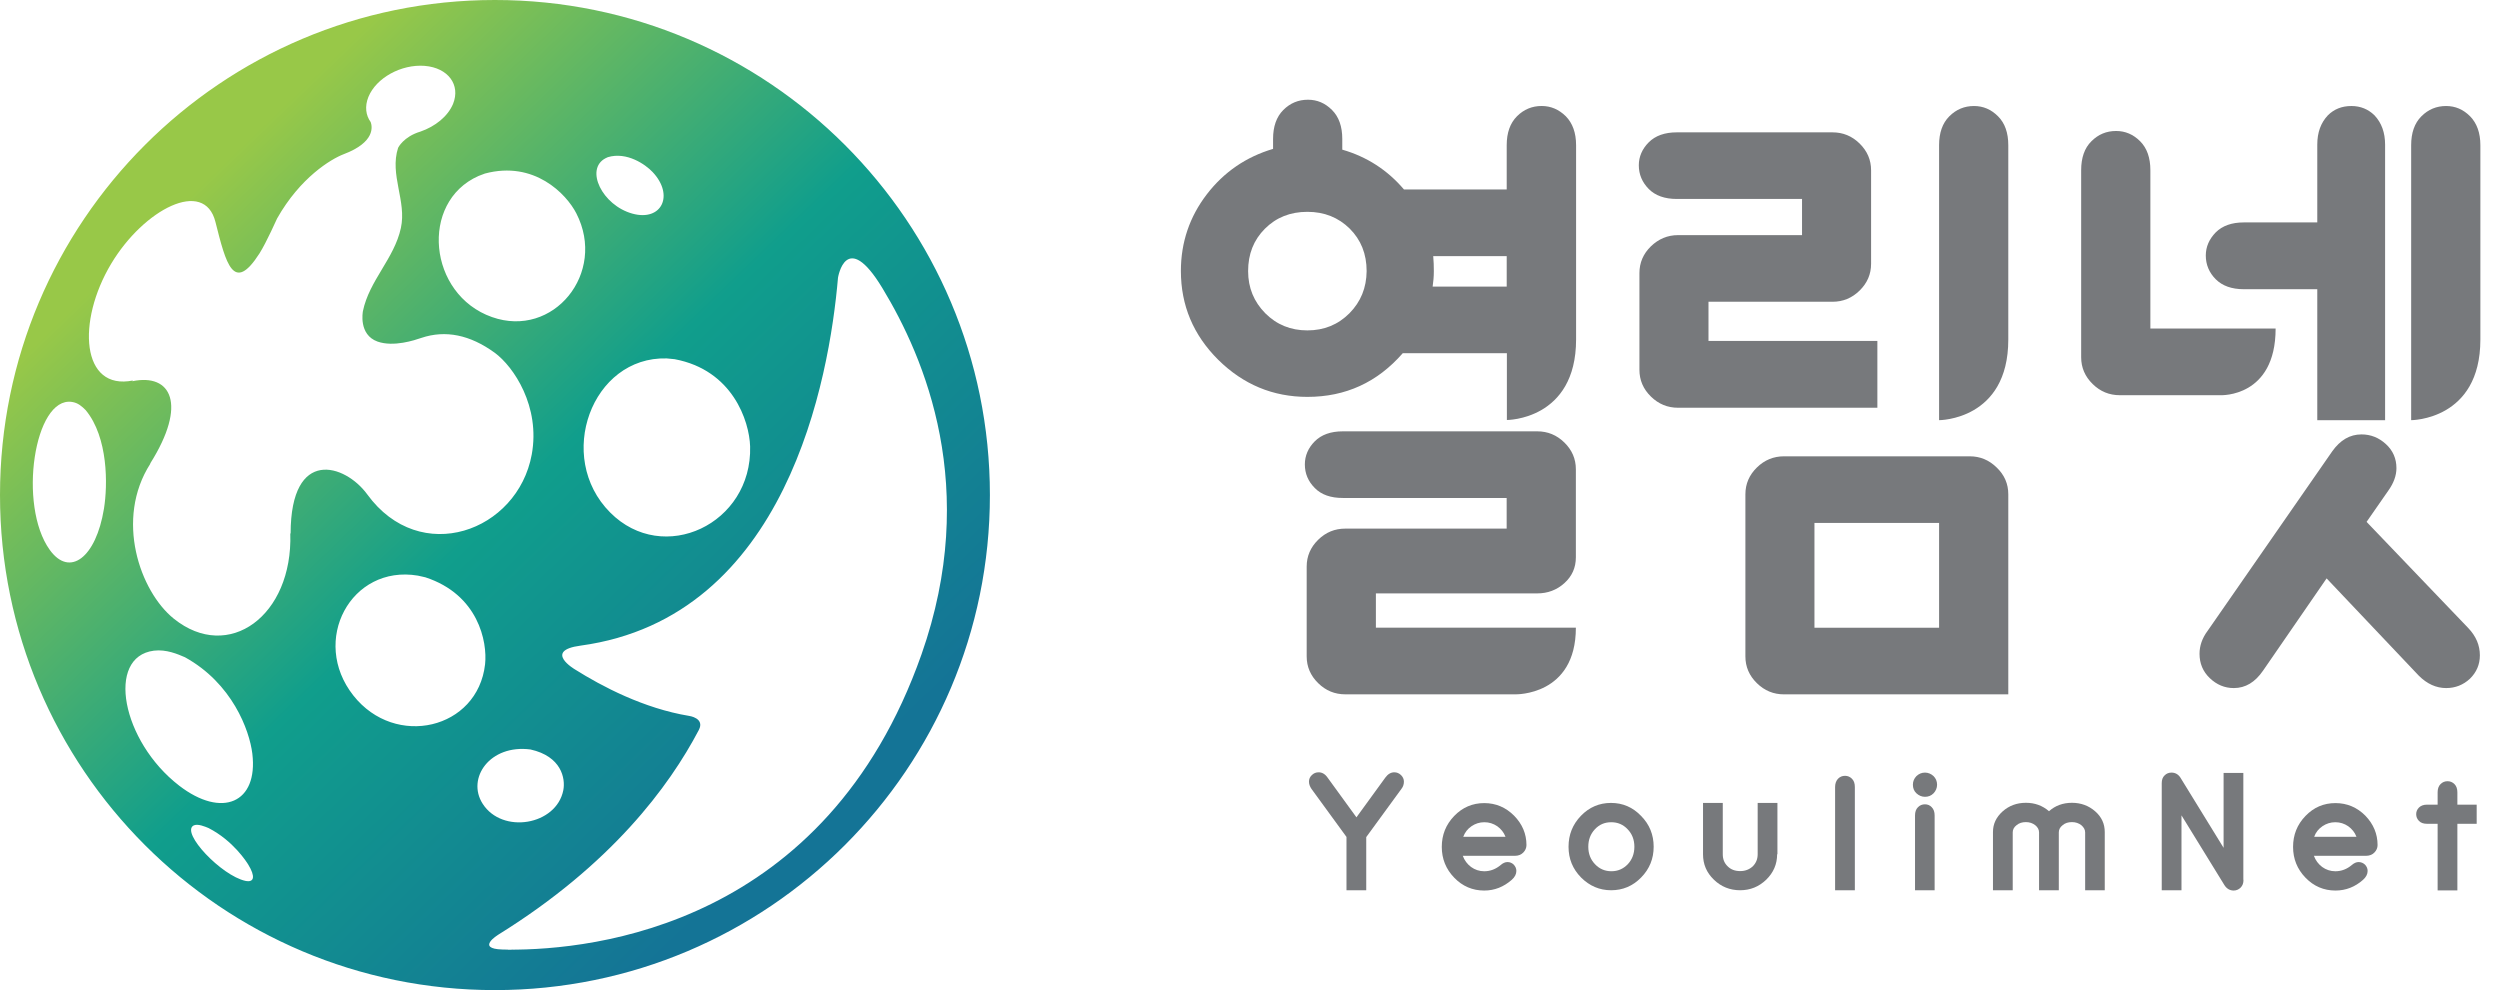 <svg width="101" height="40" viewBox="0 0 101 40" fill="none" xmlns="http://www.w3.org/2000/svg">
<path d="M63.665 25.359H55.586V23.973H62.106C62.527 23.973 62.892 23.837 63.201 23.559C63.51 23.28 63.665 22.934 63.665 22.513V18.961C63.665 18.54 63.51 18.181 63.201 17.878C62.892 17.575 62.527 17.426 62.106 17.426H54.25C53.761 17.426 53.384 17.562 53.118 17.828C52.852 18.095 52.716 18.41 52.716 18.763C52.716 19.134 52.852 19.45 53.118 19.716C53.384 19.988 53.761 20.118 54.25 20.118H60.869V21.356H54.349C53.928 21.356 53.563 21.504 53.254 21.807C52.945 22.111 52.79 22.47 52.79 22.89V26.517C52.79 26.937 52.945 27.296 53.254 27.599C53.563 27.903 53.928 28.051 54.349 28.051H61.221C61.221 28.051 63.665 28.119 63.665 25.359Z" fill="#77797C"/>
<path d="M80.72 4.698C80.442 4.419 80.12 4.283 79.749 4.283C79.366 4.283 79.032 4.419 78.753 4.698C78.475 4.976 78.339 5.366 78.339 5.867V16.975C78.339 16.975 81.135 16.981 81.135 13.72V5.867C81.135 5.366 80.999 4.976 80.72 4.698Z" fill="#77797C"/>
<path d="M99.792 4.698C99.514 4.419 99.192 4.283 98.821 4.283C98.438 4.283 98.103 4.419 97.825 4.698C97.547 4.976 97.411 5.366 97.411 5.867V16.975C97.411 16.975 100.207 16.981 100.207 13.72V5.867C100.207 5.366 100.064 4.976 99.792 4.698Z" fill="#77797C"/>
<path d="M62.282 4.282C61.898 4.282 61.564 4.419 61.286 4.697C61.008 4.976 60.871 5.365 60.871 5.867V7.655H56.721C56.053 6.869 55.218 6.331 54.228 6.046V5.613C54.228 5.112 54.092 4.722 53.813 4.443C53.535 4.165 53.213 4.029 52.842 4.029C52.453 4.029 52.125 4.165 51.846 4.443C51.568 4.722 51.432 5.112 51.432 5.613V6.015C50.343 6.337 49.446 6.95 48.753 7.853C48.061 8.756 47.708 9.79 47.708 10.947C47.708 12.339 48.209 13.534 49.217 14.536C50.226 15.533 51.426 16.034 52.818 16.034C54.364 16.034 55.645 15.446 56.671 14.27H60.878V16.968C60.878 16.968 63.674 16.974 63.674 13.713V5.867C63.674 5.365 63.532 4.976 63.259 4.697C62.975 4.419 62.653 4.282 62.282 4.282ZM54.519 12.655C54.055 13.119 53.492 13.348 52.818 13.348C52.143 13.348 51.58 13.119 51.116 12.655C50.659 12.191 50.424 11.628 50.424 10.953C50.424 10.266 50.646 9.697 51.104 9.239C51.556 8.787 52.125 8.558 52.818 8.558C53.504 8.558 54.073 8.787 54.531 9.239C54.983 9.691 55.212 10.26 55.212 10.953C55.205 11.628 54.976 12.191 54.519 12.655ZM57.878 11.584C57.908 11.38 57.927 11.176 57.927 10.953C57.927 10.749 57.921 10.551 57.902 10.347H60.871V11.578H57.878V11.584Z" fill="#77797C"/>
<path d="M75.846 13.775H69.023V12.191H74.033C74.454 12.191 74.819 12.042 75.128 11.739C75.437 11.436 75.592 11.077 75.592 10.656V6.881C75.592 6.46 75.437 6.102 75.128 5.798C74.819 5.495 74.454 5.347 74.033 5.347H67.742C67.253 5.347 66.876 5.483 66.61 5.749C66.344 6.015 66.208 6.331 66.208 6.677C66.208 7.048 66.344 7.364 66.61 7.636C66.876 7.902 67.253 8.038 67.742 8.038H72.802V9.499H67.792C67.371 9.499 67.006 9.654 66.697 9.951C66.387 10.254 66.233 10.613 66.233 11.034V14.938C66.233 15.359 66.387 15.718 66.697 16.021C67.006 16.324 67.371 16.473 67.792 16.473H75.846V13.775V13.775Z" fill="#77797C"/>
<path d="M79.576 18.435H72.073C71.652 18.435 71.287 18.584 70.978 18.887C70.669 19.19 70.514 19.549 70.514 19.97V26.517C70.514 26.938 70.669 27.297 70.978 27.6C71.287 27.903 71.652 28.052 72.073 28.052H81.135V19.97C81.135 19.549 80.981 19.19 80.665 18.887C80.356 18.584 79.997 18.435 79.576 18.435ZM78.339 25.36H73.304V21.127H78.339V25.36Z" fill="#77797C"/>
<path d="M89.721 15.966H85.638C85.217 15.966 84.852 15.818 84.543 15.514C84.234 15.211 84.079 14.852 84.079 14.432V6.876C84.079 6.375 84.215 5.979 84.494 5.706C84.772 5.428 85.1 5.292 85.49 5.292C85.861 5.292 86.182 5.428 86.461 5.706C86.739 5.985 86.875 6.375 86.875 6.876V13.274H91.935C91.935 16.059 89.721 15.966 89.721 15.966ZM98.826 27.798C98.424 27.798 98.053 27.631 97.719 27.297L93.995 23.367L91.428 27.093C91.106 27.563 90.716 27.798 90.246 27.798C89.875 27.798 89.554 27.662 89.275 27.396C88.997 27.13 88.861 26.802 88.861 26.412C88.861 26.096 88.966 25.781 89.189 25.484L94.224 18.231C94.546 17.779 94.935 17.55 95.405 17.55C95.777 17.55 96.104 17.68 96.389 17.94C96.674 18.2 96.816 18.528 96.816 18.912C96.816 19.215 96.704 19.518 96.488 19.821L95.61 21.084L99.711 25.366C100.032 25.7 100.187 26.071 100.187 26.474C100.187 26.845 100.051 27.161 99.785 27.421C99.519 27.668 99.197 27.798 98.826 27.798ZM90.648 11.684C90.16 11.684 89.782 11.548 89.516 11.282C89.251 11.016 89.114 10.694 89.114 10.323C89.114 9.97 89.251 9.661 89.516 9.388C89.782 9.122 90.16 8.986 90.648 8.986H93.618V5.842C93.618 5.354 93.76 4.964 94.044 4.661C94.298 4.407 94.614 4.283 94.997 4.283C95.368 4.283 95.678 4.413 95.931 4.661C96.216 4.964 96.358 5.36 96.358 5.842V16.975H93.618V11.684H90.648Z" fill="#77797C"/>
<path d="M56.619 31.869L55.196 33.819V35.966H54.398V33.812L52.982 31.869C52.92 31.776 52.883 31.684 52.883 31.578C52.883 31.473 52.92 31.387 53 31.312C53.075 31.238 53.167 31.201 53.273 31.201C53.409 31.201 53.532 31.269 53.631 31.411L54.8 33.02L55.97 31.411C56.069 31.275 56.192 31.201 56.328 31.201C56.434 31.201 56.52 31.238 56.6 31.312C56.675 31.387 56.718 31.473 56.718 31.578C56.718 31.684 56.687 31.783 56.619 31.869Z" fill="#77797C"/>
<path d="M61.669 34.14C61.669 34.252 61.626 34.357 61.539 34.444C61.453 34.53 61.342 34.574 61.212 34.574H59.096C59.164 34.759 59.275 34.908 59.43 35.025C59.585 35.137 59.764 35.199 59.962 35.199C60.209 35.199 60.432 35.112 60.63 34.945C60.717 34.87 60.809 34.827 60.902 34.827C61.001 34.827 61.088 34.864 61.156 34.932C61.224 35.007 61.261 35.087 61.261 35.186C61.261 35.316 61.199 35.434 61.075 35.545C60.748 35.83 60.383 35.978 59.962 35.978C59.492 35.978 59.084 35.805 58.75 35.458C58.416 35.112 58.248 34.697 58.248 34.215C58.248 33.726 58.416 33.311 58.75 32.965C59.084 32.618 59.492 32.445 59.962 32.445C60.432 32.445 60.834 32.618 61.168 32.952C61.502 33.292 61.669 33.689 61.669 34.14ZM60.822 33.806C60.754 33.627 60.642 33.491 60.488 33.379C60.333 33.274 60.16 33.218 59.968 33.218C59.776 33.218 59.603 33.274 59.449 33.379C59.294 33.484 59.183 33.627 59.115 33.806H60.822Z" fill="#77797C"/>
<path d="M66.808 34.208C66.808 34.691 66.641 35.105 66.301 35.452C65.961 35.799 65.559 35.966 65.089 35.966C64.619 35.966 64.217 35.792 63.876 35.452C63.536 35.105 63.369 34.697 63.369 34.208C63.369 33.719 63.536 33.305 63.87 32.958C64.204 32.612 64.612 32.438 65.083 32.438C65.559 32.438 65.961 32.612 66.295 32.958C66.641 33.305 66.808 33.725 66.808 34.208ZM66.029 34.208C66.029 33.924 65.936 33.688 65.757 33.503C65.578 33.311 65.355 33.218 65.095 33.218C64.829 33.218 64.612 33.311 64.433 33.503C64.254 33.695 64.167 33.93 64.167 34.208C64.167 34.493 64.26 34.728 64.439 34.914C64.619 35.105 64.841 35.198 65.101 35.198C65.361 35.198 65.578 35.105 65.763 34.914C65.936 34.728 66.029 34.493 66.029 34.208Z" fill="#77797C"/>
<path d="M71.796 34.511C71.796 34.914 71.647 35.254 71.356 35.539C71.06 35.823 70.713 35.966 70.299 35.966C69.891 35.966 69.532 35.823 69.241 35.539C68.944 35.254 68.802 34.914 68.802 34.511V32.438H69.6V34.511C69.6 34.709 69.662 34.87 69.798 35C69.928 35.13 70.095 35.192 70.305 35.192C70.509 35.192 70.676 35.124 70.812 35C70.942 34.87 71.01 34.709 71.01 34.511V32.438H71.808V34.511H71.796Z" fill="#77797C"/>
<path d="M74.936 35.966H74.138V31.795C74.138 31.653 74.181 31.541 74.256 31.461C74.336 31.38 74.429 31.343 74.54 31.343C74.645 31.343 74.738 31.38 74.819 31.461C74.899 31.541 74.936 31.653 74.936 31.795V35.966V35.966Z" fill="#77797C"/>
<path d="M78.258 31.702C78.258 31.832 78.209 31.95 78.116 32.049C78.017 32.148 77.906 32.191 77.769 32.191C77.639 32.191 77.522 32.141 77.423 32.049C77.324 31.956 77.281 31.838 77.281 31.702C77.281 31.566 77.33 31.454 77.423 31.355C77.522 31.263 77.633 31.213 77.769 31.213C77.899 31.213 78.017 31.263 78.116 31.355C78.209 31.448 78.258 31.566 78.258 31.702ZM78.165 35.966H77.367V32.946C77.367 32.803 77.404 32.692 77.485 32.612C77.565 32.531 77.658 32.494 77.769 32.494C77.875 32.494 77.967 32.531 78.042 32.612C78.122 32.692 78.159 32.803 78.159 32.946V35.966H78.165Z" fill="#77797C"/>
<path d="M85.038 35.967H84.24V33.627C84.24 33.516 84.184 33.423 84.085 33.337C83.98 33.256 83.856 33.213 83.708 33.213C83.56 33.213 83.43 33.25 83.331 33.337C83.225 33.417 83.176 33.516 83.176 33.627V35.967H82.378V33.627C82.378 33.516 82.322 33.417 82.223 33.337C82.118 33.256 81.995 33.213 81.846 33.213C81.698 33.213 81.574 33.25 81.469 33.337C81.364 33.417 81.314 33.516 81.314 33.627V35.967H80.516V33.615C80.516 33.287 80.646 33.015 80.906 32.78C81.166 32.551 81.475 32.433 81.846 32.433C82.205 32.433 82.514 32.544 82.78 32.773C83.028 32.551 83.337 32.433 83.708 32.433C84.073 32.433 84.388 32.551 84.648 32.78C84.908 33.008 85.032 33.287 85.032 33.615V35.967H85.038Z" fill="#77797C"/>
<path d="M90.637 35.545C90.637 35.681 90.6 35.78 90.52 35.861C90.445 35.935 90.347 35.978 90.241 35.978C90.087 35.978 89.957 35.904 89.864 35.755L88.132 32.94V35.966H87.334V31.64C87.334 31.504 87.371 31.399 87.451 31.325C87.526 31.25 87.618 31.213 87.73 31.213C87.885 31.213 88.014 31.288 88.101 31.436L89.833 34.252V31.226H90.631V35.545H90.637Z" fill="#77797C"/>
<path d="M96.054 34.14C96.054 34.252 96.011 34.357 95.924 34.444C95.838 34.53 95.726 34.574 95.597 34.574H93.481C93.549 34.759 93.66 34.908 93.815 35.025C93.97 35.137 94.149 35.199 94.347 35.199C94.594 35.199 94.817 35.112 95.015 34.945C95.102 34.87 95.194 34.827 95.287 34.827C95.386 34.827 95.473 34.864 95.547 34.932C95.615 35.007 95.652 35.087 95.652 35.186C95.652 35.316 95.59 35.434 95.467 35.545C95.145 35.83 94.774 35.978 94.353 35.978C93.883 35.978 93.475 35.805 93.141 35.458C92.807 35.112 92.64 34.697 92.64 34.215C92.64 33.726 92.807 33.311 93.141 32.965C93.475 32.618 93.877 32.445 94.353 32.445C94.823 32.445 95.225 32.618 95.559 32.952C95.887 33.292 96.054 33.689 96.054 34.14ZM95.201 33.806C95.133 33.627 95.021 33.491 94.867 33.379C94.712 33.274 94.539 33.218 94.347 33.218C94.155 33.218 93.982 33.274 93.827 33.379C93.673 33.484 93.555 33.627 93.493 33.806H95.201Z" fill="#77797C"/>
<path d="M100.058 33.281H99.278V35.973H98.48V33.281H98.047C97.911 33.281 97.8 33.244 97.726 33.164C97.651 33.089 97.614 32.997 97.614 32.891C97.614 32.792 97.651 32.7 97.726 32.625C97.8 32.551 97.911 32.508 98.047 32.508H98.48V32.013C98.48 31.87 98.517 31.759 98.598 31.678C98.678 31.598 98.771 31.561 98.882 31.561C98.987 31.561 99.08 31.598 99.161 31.678C99.241 31.759 99.278 31.87 99.278 32.013V32.508H100.058V33.281Z" fill="#77797C"/>
<path d="M19.993 0C8.951 0 0 8.954 0 20C0 31.046 8.951 40 19.993 40C31.035 40 39.992 31.046 39.992 20C39.992 8.954 31.041 0 19.993 0ZM27.255 14.511C29.599 14.95 30.274 17.011 30.305 18.038C30.391 21.17 26.797 22.865 24.651 20.705C22.418 18.465 23.908 14.394 26.933 14.48C27.032 14.486 27.156 14.505 27.255 14.511ZM24.465 6.392C24.496 6.38 24.533 6.361 24.558 6.349C25.325 6.12 26.08 6.646 26.364 6.949C27.249 7.884 26.735 8.954 25.554 8.632C24.329 8.298 23.618 6.832 24.465 6.392ZM19.331 7.11C19.405 7.079 19.516 7.042 19.591 7.011C21.582 6.479 22.881 7.834 23.284 8.62C24.521 11.027 22.356 13.688 19.875 12.809C17.296 11.9 16.943 8.168 19.331 7.11ZM4.2 20.551C3.879 22.531 2.815 23.335 2.01 22.215C0.718 20.421 1.386 16.009 2.907 16.238C3.155 16.275 3.309 16.417 3.464 16.572C4.373 17.673 4.355 19.592 4.2 20.551ZM9.916 35.588C8.945 35.377 7.312 33.651 7.813 33.354C7.98 33.261 8.289 33.397 8.425 33.453C9.427 33.967 9.965 34.827 10.027 34.926C10.318 35.402 10.281 35.662 9.916 35.588ZM7.237 31.739C4.912 29.944 4.274 26.535 6.217 26.287C6.718 26.225 7.188 26.43 7.473 26.553C9.378 27.605 10.077 29.493 10.194 30.445C10.436 32.438 8.97 33.075 7.237 31.739ZM11.741 21.553C11.741 21.553 11.735 21.553 11.728 21.553C11.834 24.876 9.236 26.776 7.021 24.994C5.654 23.892 4.633 20.978 6.075 18.731C6.075 18.731 6.068 18.731 6.068 18.725C7.578 16.33 6.916 15.074 5.345 15.402C5.351 15.39 5.363 15.377 5.376 15.371C3.279 15.798 3.093 12.989 4.491 10.656C5.809 8.453 8.258 7.184 8.704 8.967C9.13 10.656 9.433 11.881 10.485 10.235C10.77 9.783 11.19 8.83 11.196 8.824C12.13 7.172 13.368 6.429 13.881 6.231C15.174 5.743 15.038 5.105 14.976 4.932C14.778 4.66 14.729 4.301 14.883 3.917C15.199 3.144 16.213 2.587 17.16 2.661C18.106 2.741 18.613 3.428 18.304 4.196C18.094 4.703 17.58 5.111 16.986 5.316C16.3 5.52 16.083 5.972 16.083 5.972C15.731 7.067 16.436 8.125 16.195 9.214C15.929 10.445 14.914 11.337 14.661 12.574C14.661 12.587 14.475 13.521 15.254 13.8C15.904 14.028 16.751 13.744 17.023 13.651C17.995 13.323 18.991 13.527 19.986 14.251C20.754 14.814 21.836 16.423 21.483 18.36C20.914 21.473 16.974 22.915 14.834 19.969C13.943 18.75 11.747 18.051 11.741 21.553ZM14.277 28.1C12.526 25.885 14.178 22.803 16.881 23.255C16.974 23.273 17.098 23.305 17.184 23.323C19.325 24.022 19.696 25.928 19.597 26.838C19.3 29.462 15.972 30.247 14.277 28.1ZM19.498 32.469C18.842 31.442 19.789 30.062 21.434 30.279C22.677 30.557 22.851 31.442 22.758 31.924C22.48 33.342 20.29 33.713 19.498 32.469ZM20.549 38.366C21.298 38.379 20.364 38.366 20.364 38.366C20.426 38.366 20.488 38.366 20.549 38.366C20.488 38.366 20.42 38.366 20.327 38.36C20.314 38.36 20.308 38.36 20.296 38.36C19.207 38.329 20.123 37.766 20.123 37.766C24.694 34.932 27.032 31.776 28.232 29.493C28.486 29.01 27.843 28.923 27.843 28.923C26.005 28.62 24.317 27.729 23.234 27.048C23.234 27.048 21.929 26.287 23.457 26.083C31.789 24.944 33.503 15.303 33.855 11.219C33.855 11.219 34.177 9.208 35.649 11.64C37.363 14.468 39.596 19.709 37.227 26.442C33.373 37.382 24.014 38.385 20.549 38.366Z" fill="url(#paint0_linear)"/>
<defs>
<linearGradient id="paint0_linear" x1="6.498" y1="9" x2="30.998" y2="34.491" gradientUnits="userSpaceOnUse">
<stop stop-color="#98C848"/>
<stop offset="0.505" stop-color="#109E8C"/>
<stop offset="1" stop-color="#147496"/>
</linearGradient>
</defs>
</svg>
